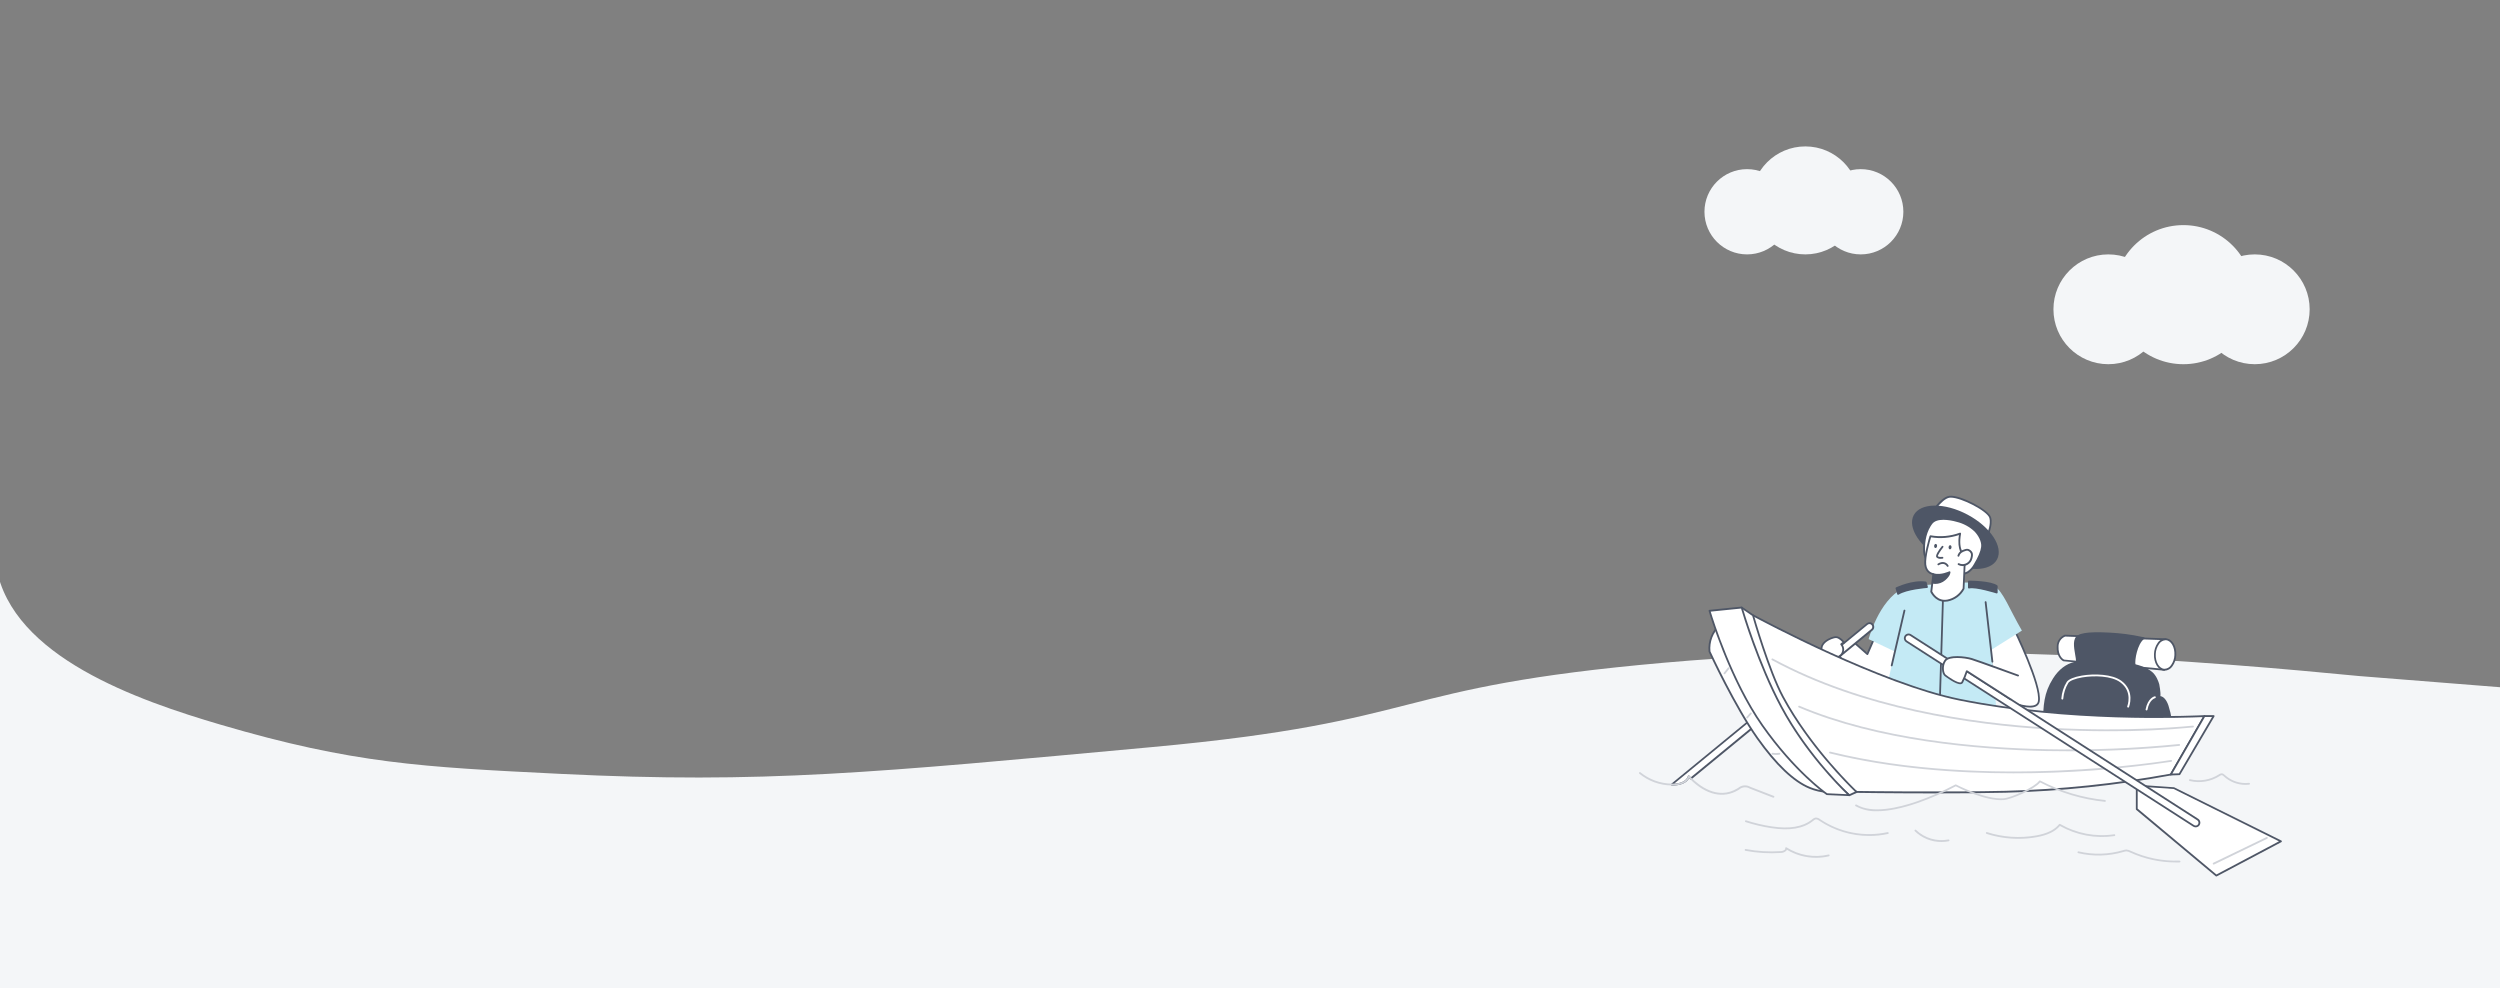 <svg width="1366" height="540" viewBox="0 0 1366 540" fill="none" xmlns="http://www.w3.org/2000/svg">
<rect x="0" y="0" width="1366" height="540" fill="#808080" stroke="none"/>
<g clip-path="url(#clip0_1923_16029)">
<path d="M629.525 408.202C476.983 422.23 417.186 428.33 306.136 422.84L305.001 422.784C230.765 419.115 192.887 417.243 120.644 396.003C75.479 382.724 6.693 358.962 -2 310V453.338V543H73.661H453.186H909.593H1289.12H1366V375.498L1289.12 369.399C1213.46 362.079 1060.92 348.66 909.593 362.079C757.051 375.498 782.068 394.173 629.525 408.202Z" fill="#F4F6F8"/>
<path d="M1183.45 349.309L1128.38 347.306C1127.2 347.766 1126.19 348.565 1125.48 349.6C1124.76 350.635 1124.37 351.859 1124.36 353.116C1124.02 359.287 1127.69 360.899 1127.69 360.899L1182.53 365.988L1183.45 349.309Z" fill="white"/>
<path d="M1182.53 366.459C1182.66 366.458 1182.77 366.416 1182.87 366.338C1182.97 366.247 1183.03 366.122 1183.04 365.988L1183.93 349.339C1183.94 349.273 1183.93 349.207 1183.9 349.146C1183.88 349.084 1183.85 349.027 1183.8 348.978C1183.71 348.879 1183.58 348.818 1183.45 348.808L1128.38 346.805H1128.2C1126.93 347.296 1125.84 348.153 1125.06 349.265C1124.27 350.378 1123.84 351.697 1123.81 353.056C1123.47 359.507 1127.28 361.26 1127.44 361.33C1127.49 361.339 1127.55 361.339 1127.6 361.33L1182.53 366.459ZM1182.91 349.8L1182.06 365.417L1127.79 360.408C1127.32 360.168 1124.55 358.485 1124.78 353.146C1124.79 351.999 1125.14 350.882 1125.78 349.933C1126.43 348.985 1127.34 348.248 1128.41 347.816L1182.91 349.8Z" fill="#4E5666"/>
<path d="M1139.44 361.47C1141.08 361.47 1142.73 361.47 1144.36 361.47C1149.7 361.461 1155.02 361.739 1160.32 362.302C1165.35 362.953 1171.59 364.175 1175.58 367.491C1177.42 369.27 1178.72 371.53 1179.34 374.012C1179.5 374.593 1180.48 380.754 1179.69 380.784C1182.13 380.683 1183.63 383.368 1184.36 385.682C1187.71 396.14 1187.25 406.157 1183.66 416.385C1182.79 418.869 1181.75 419.911 1179.22 420.051C1177.02 420.312 1174.84 420.789 1172.74 421.474C1166.84 422.936 1160.68 422.926 1154.65 422.906C1150.56 422.975 1146.48 422.808 1142.42 422.406C1134.89 421.504 1126.02 419.671 1120.31 414.291C1114.81 409.072 1116.83 401.7 1116.86 395.078C1116.86 386.013 1117.15 378.97 1122.21 370.937C1124.9 366.669 1128.62 363.303 1133.63 362.091C1135.54 361.674 1137.49 361.466 1139.44 361.47Z" fill="#4E5666"/>
<path d="M1156.57 423.467C1161.98 423.467 1167.52 423.337 1172.86 422.005L1174.65 421.524C1176.14 421.047 1177.68 420.737 1179.24 420.603C1182.25 420.432 1183.26 419 1184.13 416.596C1187.87 405.937 1188.15 395.79 1184.85 385.542C1183.84 382.537 1182.3 380.683 1180.44 380.343C1180.71 378.46 1179.83 373.932 1179.82 373.892C1179.43 372.509 1178.26 369.093 1175.9 367.12C1171.77 363.684 1165.45 362.482 1160.39 361.811C1155.94 361.311 1151.47 361.053 1146.99 361.04L1144.34 360.979H1143.87C1142.41 360.979 1140.86 360.909 1139.4 360.979C1137.41 360.994 1135.43 361.223 1133.49 361.661C1128.79 362.803 1124.84 365.848 1121.76 370.736C1116.74 378.66 1116.38 385.542 1116.34 395.138C1116.34 396.501 1116.23 397.933 1116.14 399.316C1115.78 404.775 1115.41 410.415 1119.94 414.712C1125.97 420.432 1135.6 422.155 1142.31 422.957C1146.39 423.366 1150.49 423.536 1154.59 423.467H1156.57ZM1179.81 381.325C1182.17 381.325 1183.45 384.5 1183.89 385.882C1187.09 395.9 1186.91 405.817 1183.19 416.265C1182.33 418.699 1181.4 419.481 1179.17 419.601C1177.53 419.756 1175.92 420.092 1174.35 420.603C1173.78 420.763 1173.2 420.923 1172.6 421.073C1166.73 422.536 1160.54 422.516 1154.6 422.506C1150.53 422.565 1146.47 422.395 1142.43 421.995C1135.86 421.214 1126.47 419.541 1120.64 413.981C1116.45 409.974 1116.8 404.595 1117.14 399.366C1117.23 397.973 1117.33 396.531 1117.33 395.138C1117.38 385.712 1117.76 378.95 1122.62 371.247C1125.54 366.599 1129.28 363.694 1133.67 362.622C1135.54 362.195 1137.46 361.974 1139.38 361.961C1140.85 361.961 1142.4 361.961 1143.8 362.011H1144.34L1146.97 362.071C1151.41 362.081 1155.85 362.335 1160.26 362.833C1164.8 363.434 1171.32 364.606 1175.26 367.921C1177.41 369.704 1178.49 372.93 1178.86 374.192C1179.08 374.964 1179.7 379.531 1179.44 380.393C1179.36 380.439 1179.3 380.504 1179.26 380.581C1179.21 380.658 1179.19 380.745 1179.19 380.834C1179.19 380.9 1179.2 380.966 1179.23 381.027C1179.25 381.089 1179.29 381.144 1179.34 381.189C1179.39 381.234 1179.45 381.268 1179.51 381.29C1179.58 381.312 1179.64 381.32 1179.71 381.315L1179.81 381.325Z" fill="#4E5666"/>
<path d="M1171.3 348.658C1165.16 347.329 1158.91 346.495 1152.64 346.164C1148.73 345.964 1138.94 345.463 1135.55 347.546C1131.8 349.83 1134.87 357.764 1134.88 361.881C1134.88 367.711 1138.36 369.164 1143.68 370.737C1147.53 371.85 1151.54 372.238 1155.53 371.878C1158.76 371.578 1165.82 369.805 1166.59 366.028C1166.67 365.126 1166.59 364.216 1166.34 363.344C1165.78 360.539 1167.39 351.483 1171.3 348.658Z" fill="#4E5666"/>
<path d="M1152.66 372.499C1153.66 372.499 1154.6 372.499 1155.55 372.369C1158.26 372.129 1166.18 370.446 1167.05 366.128C1167.17 365.292 1167.12 364.438 1166.89 363.624L1166.82 363.253C1166.3 360.619 1167.89 351.884 1171.49 349.139C1171.58 349.106 1171.65 349.042 1171.7 348.959C1171.78 348.868 1171.82 348.753 1171.82 348.633C1171.82 348.514 1171.78 348.398 1171.7 348.308C1171.65 348.254 1171.58 348.214 1171.51 348.19C1171.44 348.165 1171.36 348.158 1171.29 348.167L1170.39 347.987C1164.57 346.724 1158.66 345.946 1152.71 345.663C1148.56 345.453 1138.86 344.952 1135.31 347.116C1132.36 348.919 1133.16 353.537 1133.86 357.614C1134.15 359.021 1134.33 360.447 1134.4 361.881C1134.4 368.032 1138.19 369.634 1143.55 371.217C1146.51 372.069 1149.58 372.501 1152.66 372.499ZM1170.18 348.959C1166.68 352.475 1165.3 360.639 1165.83 363.424L1165.91 363.814C1166.1 364.502 1166.16 365.22 1166.07 365.928C1165.38 369.334 1158.49 371.097 1155.46 371.367C1151.54 371.722 1147.58 371.345 1143.8 370.256C1138.55 368.693 1135.35 367.361 1135.35 361.871C1135.28 360.38 1135.1 358.896 1134.81 357.433C1134.16 353.667 1133.43 349.419 1135.81 347.957C1139.1 345.953 1148.88 346.464 1152.63 346.655C1158.52 346.938 1164.38 347.709 1170.14 348.959H1170.18Z" fill="#4E5666"/>
<path d="M1182.56 365.95C1179.46 365.784 1177.16 361.923 1177.41 357.327C1177.65 352.731 1180.36 349.139 1183.45 349.305C1186.55 349.471 1188.85 353.332 1188.61 357.928C1188.36 362.524 1185.65 366.116 1182.56 365.95Z" fill="white"/>
<path d="M1182.77 366.469C1183.62 366.427 1184.45 366.185 1185.2 365.762C1185.94 365.339 1186.58 364.747 1187.05 364.035C1188.32 362.26 1189.03 360.152 1189.11 357.974C1189.37 353.106 1186.85 348.959 1183.48 348.828C1182.58 348.816 1181.69 349.032 1180.9 349.456C1180.11 349.881 1179.44 350.499 1178.96 351.253C1177.71 353.038 1177.01 355.148 1176.95 357.323C1176.69 362.181 1179.21 366.289 1182.57 366.469H1182.77ZM1183.25 349.81H1183.43C1186.23 349.96 1188.33 353.597 1188.1 357.914C1188.04 359.896 1187.39 361.816 1186.24 363.434C1185.85 364.044 1185.31 364.546 1184.67 364.896C1184.03 365.246 1183.31 365.432 1182.58 365.437C1179.77 365.287 1177.67 361.661 1177.9 357.343C1177.96 355.361 1178.61 353.442 1179.76 351.824C1180.14 351.239 1180.66 350.752 1181.26 350.402C1181.87 350.052 1182.55 349.849 1183.25 349.81Z" fill="#4E5666"/>
<path d="M1172.88 388.186C1173 388.186 1173.12 388.144 1173.21 388.068C1173.3 387.991 1173.37 387.884 1173.39 387.766C1174.39 382.316 1177.41 381.505 1177.54 381.475C1177.67 381.439 1177.79 381.353 1177.86 381.235C1177.93 381.117 1177.95 380.976 1177.91 380.844C1177.9 380.779 1177.87 380.718 1177.83 380.664C1177.79 380.61 1177.74 380.565 1177.68 380.53C1177.63 380.496 1177.56 380.473 1177.5 380.463C1177.43 380.453 1177.36 380.457 1177.3 380.473C1177.14 380.473 1173.53 381.425 1172.36 387.575C1172.35 387.642 1172.35 387.71 1172.37 387.776C1172.38 387.843 1172.41 387.906 1172.44 387.962C1172.48 388.018 1172.53 388.065 1172.59 388.102C1172.65 388.139 1172.71 388.164 1172.78 388.176L1172.88 388.186Z" fill="white"/>
<path d="M1162.82 386.654C1162.92 386.653 1163.02 386.622 1163.1 386.565C1163.19 386.508 1163.25 386.427 1163.29 386.333C1163.29 386.243 1166.79 377.638 1159.09 371.968C1154.16 368.332 1144.44 367.961 1137.51 369.143C1133.26 369.875 1130.26 371.147 1129.28 372.569C1127.57 375.334 1126.56 378.468 1126.32 381.705C1126.32 381.841 1126.37 381.973 1126.46 382.073C1126.55 382.174 1126.68 382.236 1126.82 382.246C1126.89 382.252 1126.95 382.243 1127.02 382.221C1127.08 382.199 1127.14 382.164 1127.19 382.118C1127.25 382.072 1127.29 382.016 1127.31 381.953C1127.34 381.891 1127.36 381.824 1127.36 381.755C1127.6 378.71 1128.56 375.764 1130.14 373.15C1130.94 371.968 1133.83 370.826 1137.68 370.145C1144.41 368.993 1153.76 369.324 1158.47 372.78C1165.51 377.979 1162.36 385.802 1162.33 385.922C1162.28 386.049 1162.28 386.19 1162.34 386.315C1162.39 386.44 1162.49 386.54 1162.62 386.594C1162.68 386.629 1162.75 386.65 1162.82 386.654Z" fill="white"/>
<path d="M1039.02 353.036C1039.02 353.036 1032.19 383.609 1025.03 383.388C1017.88 383.168 1002.8 354.038 1002.8 354.038L1011.3 349.47L1020.35 357.413L1027.28 341.486L1039.02 353.036Z" fill="white"/>
<path d="M1025.11 383.889C1028.3 383.889 1031.68 378.7 1035.16 368.452C1037.74 360.899 1039.47 353.226 1039.49 353.146C1039.51 353.062 1039.51 352.975 1039.48 352.893C1039.46 352.81 1039.41 352.736 1039.35 352.675L1027.6 341.125C1027.54 341.07 1027.47 341.03 1027.39 341.007C1027.31 340.985 1027.23 340.98 1027.15 340.995C1027.07 341.01 1027 341.044 1026.93 341.095C1026.87 341.145 1026.82 341.211 1026.79 341.285L1020.13 356.582L1011.61 349.099C1011.54 349.03 1011.44 348.986 1011.34 348.973C1011.24 348.961 1011.13 348.98 1011.04 349.028L1002.54 353.596C1002.48 353.627 1002.43 353.668 1002.39 353.719C1002.35 353.769 1002.32 353.827 1002.3 353.89C1002.28 353.952 1002.27 354.018 1002.28 354.083C1002.29 354.148 1002.31 354.21 1002.34 354.268C1002.95 355.47 1017.63 383.658 1025 383.889H1025.11ZM1038.47 353.196C1036.54 361.74 1030.57 382.887 1025.11 382.887H1025.05C1019.52 382.707 1007.83 362.562 1003.47 354.247L1011.23 350.08L1020.01 357.784C1020.06 357.838 1020.14 357.876 1020.21 357.895C1020.29 357.915 1020.37 357.914 1020.45 357.894C1020.53 357.876 1020.6 357.84 1020.66 357.79C1020.72 357.739 1020.77 357.676 1020.8 357.603L1027.43 342.357L1038.47 353.196Z" fill="#4E5666"/>
<path d="M1099.25 341.115C1099.25 341.115 1115.69 374.172 1114.01 383.238C1112.34 392.304 1083.04 377.007 1083.04 377.007L1080.02 369.474L1088.2 363.774L1085.81 345.523L1099.25 341.115Z" fill="white"/>
<path d="M1109.24 386.593C1110.35 386.637 1111.45 386.432 1112.47 385.992C1112.99 385.746 1113.45 385.375 1113.8 384.91C1114.16 384.445 1114.39 383.902 1114.48 383.328C1116.17 374.212 1100.35 342.257 1099.67 340.894C1099.62 340.785 1099.53 340.699 1099.41 340.651C1099.3 340.604 1099.18 340.597 1099.06 340.634L1085.64 345.021C1085.53 345.058 1085.44 345.132 1085.38 345.231C1085.32 345.33 1085.29 345.448 1085.31 345.562L1087.65 363.513L1079.72 369.033C1079.63 369.097 1079.56 369.19 1079.53 369.297C1079.5 369.405 1079.5 369.52 1079.54 369.624L1082.56 377.167C1082.6 377.276 1082.68 377.366 1082.79 377.417C1083.6 377.848 1100.45 386.593 1109.24 386.593ZM1098.99 341.726C1100.83 345.462 1115.07 374.883 1113.51 383.147C1113.45 383.569 1113.28 383.967 1113.02 384.307C1112.76 384.646 1112.42 384.916 1112.03 385.091C1106 388.036 1085.48 377.678 1083.42 376.616L1080.66 369.604L1088.51 364.135C1088.58 364.082 1088.64 364.01 1088.68 363.928C1088.71 363.845 1088.73 363.754 1088.72 363.664L1086.39 345.823L1098.99 341.726Z" fill="#4E5666"/>
<path d="M1088.22 354.969L1104.77 344.561C1098.14 333.201 1094.38 322.803 1089.79 320.439C1083.85 316.342 1062.89 319.107 1050.29 319.738C1046.64 319.213 1042.92 319.844 1039.65 321.541C1026.5 328.233 1021.02 349.209 1021.02 349.209L1035.27 355.971C1035.27 355.971 1034.54 359.978 1029.49 381.765C1029.49 381.765 1064.04 391.783 1092.09 401.8C1092.08 401.81 1088.21 358.745 1088.22 354.969Z" fill="#C4EAF5"/>
<path d="M1059.87 384.961C1060 384.961 1060.13 384.911 1060.22 384.821C1060.32 384.732 1060.37 384.609 1060.38 384.48L1062.1 328.233C1062.1 328.167 1062.09 328.101 1062.06 328.04C1062.04 327.978 1062.01 327.921 1061.96 327.873C1061.92 327.824 1061.86 327.785 1061.8 327.758C1061.74 327.73 1061.68 327.714 1061.61 327.712C1061.48 327.712 1061.36 327.762 1061.26 327.851C1061.17 327.941 1061.12 328.063 1061.11 328.193L1059.39 384.45C1059.39 384.516 1059.4 384.581 1059.43 384.642C1059.45 384.704 1059.49 384.76 1059.53 384.807C1059.58 384.855 1059.63 384.893 1059.69 384.919C1059.75 384.945 1059.82 384.96 1059.88 384.961H1059.87Z" fill="#4E5666"/>
<path d="M1085.51 293.573C1085.51 293.573 1088.65 287.022 1087.45 282.864C1086.26 278.707 1070.72 270.844 1065.22 271.425C1059.72 272.006 1051.88 285.689 1051.88 285.689C1051.88 285.689 1078.94 286.34 1085.51 293.573Z" fill="white"/>
<path d="M1085.51 294.094H1085.59C1085.68 294.082 1085.75 294.05 1085.82 294.001C1085.89 293.952 1085.95 293.888 1085.98 293.813C1086.12 293.533 1089.18 287.031 1087.94 282.734C1086.71 278.437 1070.98 270.252 1065.16 270.904C1059.34 271.555 1051.79 284.858 1051.47 285.429C1051.43 285.507 1051.41 285.595 1051.41 285.684C1051.41 285.774 1051.43 285.862 1051.47 285.94C1051.52 286.018 1051.58 286.083 1051.66 286.129C1051.74 286.175 1051.82 286.199 1051.91 286.2C1052.18 286.2 1078.78 286.941 1085.13 293.923C1085.18 293.976 1085.24 294.019 1085.3 294.048C1085.37 294.078 1085.44 294.093 1085.51 294.094ZM1065.88 271.905C1071.71 271.905 1085.87 279.248 1086.99 283.005C1087.9 286.17 1086.13 290.928 1085.38 292.671C1078.64 286.511 1057.51 285.369 1052.86 285.198C1054.56 282.363 1060.9 272.416 1065.32 271.935C1065.51 271.916 1065.7 271.906 1065.88 271.905Z" fill="#4E5666"/>
<path d="M1061.79 305.957C1049.23 299.268 1042.01 288.303 1045.68 281.467C1049.34 274.63 1062.49 274.51 1075.06 281.199C1087.62 287.888 1094.83 298.852 1091.17 305.689C1087.51 312.526 1074.35 312.645 1061.79 305.957Z" fill="#4E5666"/>
<path d="M1054.39 287.212C1054.61 286.851 1054.84 286.5 1055.09 286.15C1057.9 282.223 1065.37 283.515 1069.29 284.647C1073.01 285.571 1076.43 287.426 1079.22 290.037C1081.37 292.22 1083.37 295.767 1082.97 298.952C1082.57 302.138 1080.56 305.864 1078.95 308.549C1078.07 310.21 1076.78 311.626 1075.21 312.666C1073.55 313.494 1071.71 313.916 1069.85 313.898C1065.88 314.108 1061.75 313.728 1058.3 311.774C1054.84 309.821 1051.6 305.674 1051.33 301.476C1051.02 296.638 1051.79 291.449 1054.39 287.212Z" fill="white"/>
<path d="M1067.96 314.499C1068.59 314.499 1069.22 314.499 1069.88 314.499C1071.82 314.498 1073.73 314.042 1075.45 313.167C1077.1 312.079 1078.45 310.599 1079.38 308.86C1081.79 304.853 1083.17 301.587 1083.49 299.073C1083.93 295.537 1081.66 291.83 1079.59 289.726C1076.74 287.039 1073.24 285.134 1069.43 284.197C1066.8 283.446 1057.95 281.322 1054.67 285.9C1054.41 286.255 1054.17 286.623 1053.95 287.002C1050.93 292.01 1050.56 297.68 1050.82 301.597C1051.08 305.514 1054.05 310.052 1058.04 312.306C1061.1 313.892 1064.52 314.648 1067.96 314.499ZM1061.93 284.017C1064.39 284.076 1066.83 284.457 1069.18 285.149C1072.82 286.032 1076.16 287.844 1078.88 290.408C1080.89 292.491 1082.9 295.927 1082.49 298.892C1082.2 301.266 1080.86 304.422 1078.52 308.279C1077.68 309.866 1076.45 311.221 1074.96 312.225C1073.37 313.011 1071.63 313.419 1069.85 313.417C1065.15 313.678 1061.47 312.997 1058.58 311.414C1054.88 309.31 1052.13 305.253 1051.88 301.527C1051.64 297.8 1051.96 292.281 1054.9 287.503C1055.11 287.152 1055.34 286.811 1055.58 286.501C1056.85 284.578 1059.36 284.017 1061.93 284.017Z" fill="#4E5666"/>
<path d="M1056.42 313.688L1055.25 323.254C1055.25 323.254 1057.87 329.265 1064.16 328.123C1066.01 327.752 1067.76 326.973 1069.28 325.843C1070.79 324.713 1072.04 323.261 1072.92 321.591L1073.7 304.131C1073.7 304.131 1069.21 301.457 1071.05 291.56C1065.86 293.487 1060.26 293.988 1054.81 293.012C1054.81 293.012 1051.46 303.681 1051.98 308.519C1052.49 313.357 1056.42 313.688 1056.42 313.688Z" fill="white"/>
<path d="M1062.57 328.794C1063.13 328.792 1063.7 328.738 1064.26 328.633C1066.2 328.255 1068.02 327.445 1069.61 326.264C1071.19 325.083 1072.48 323.561 1073.39 321.811C1073.4 321.749 1073.4 321.684 1073.39 321.621L1074.17 304.151C1074.17 304.057 1074.15 303.963 1074.11 303.88C1074.06 303.797 1074 303.728 1073.91 303.68C1073.91 303.68 1069.77 301.016 1071.51 291.659C1071.53 291.566 1071.52 291.47 1071.49 291.382C1071.45 291.294 1071.4 291.216 1071.32 291.159C1071.25 291.099 1071.16 291.06 1071.07 291.048C1070.98 291.035 1070.88 291.049 1070.8 291.088C1065.72 292.957 1060.23 293.444 1054.9 292.501C1054.77 292.476 1054.64 292.5 1054.54 292.567C1054.43 292.633 1054.35 292.739 1054.32 292.861C1054.18 293.302 1050.94 303.69 1051.46 308.569C1051.9 312.666 1054.67 313.798 1055.84 314.098L1054.74 323.194C1054.71 323.279 1054.71 323.369 1054.74 323.454C1054.8 323.514 1057.15 328.794 1062.57 328.794ZM1072.41 321.461C1071.55 323.03 1070.36 324.393 1068.92 325.456C1067.48 326.518 1065.82 327.254 1064.06 327.612C1058.73 328.613 1056.19 323.975 1055.78 323.164L1056.91 313.748C1056.92 313.608 1056.89 313.468 1056.8 313.357C1056.71 313.25 1056.58 313.183 1056.44 313.167C1056.3 313.167 1052.94 312.786 1052.48 308.458C1052.04 304.331 1054.49 295.636 1055.15 293.603C1060.25 294.425 1065.47 293.998 1070.37 292.361C1069.1 300.535 1072.2 303.64 1073.15 304.381L1072.41 321.461Z" fill="#4E5666"/>
<path d="M1070.08 303.65C1070.33 302.809 1070.85 302.071 1071.55 301.546C1072.23 301.088 1072.99 300.749 1073.78 300.545C1074.21 300.385 1074.66 300.326 1075.11 300.374C1075.42 300.44 1075.71 300.562 1075.97 300.735C1076.63 301.093 1077.14 301.677 1077.39 302.378C1077.54 302.96 1077.54 303.569 1077.39 304.151C1077.29 304.792 1077.09 305.416 1076.82 306.004C1076.54 306.589 1076.14 307.112 1075.65 307.542C1075.16 307.973 1074.59 308.302 1073.97 308.511C1073.36 308.72 1072.7 308.804 1072.05 308.759C1071.4 308.714 1070.77 308.54 1070.19 308.248" fill="white"/>
<path d="M1072.4 309.31C1072.99 309.309 1073.58 309.21 1074.14 309.019C1074.82 308.788 1075.45 308.425 1075.99 307.951C1076.53 307.476 1076.97 306.9 1077.29 306.255C1077.58 305.615 1077.78 304.942 1077.9 304.251C1078.06 303.592 1078.06 302.906 1077.9 302.248C1077.6 301.431 1077.02 300.748 1076.26 300.324C1075.94 300.113 1075.58 299.967 1075.2 299.894C1074.68 299.834 1074.15 299.899 1073.65 300.084C1072.8 300.295 1071.99 300.654 1071.26 301.146C1070.46 301.733 1069.88 302.563 1069.59 303.51C1069.57 303.574 1069.57 303.642 1069.57 303.709C1069.58 303.776 1069.6 303.842 1069.63 303.901C1069.66 303.961 1069.7 304.014 1069.76 304.057C1069.81 304.099 1069.87 304.131 1069.93 304.151C1070 304.171 1070.07 304.177 1070.14 304.171C1070.2 304.164 1070.27 304.143 1070.33 304.111C1070.39 304.078 1070.44 304.034 1070.49 303.98C1070.53 303.927 1070.56 303.866 1070.58 303.8C1070.8 303.071 1071.26 302.432 1071.87 301.977C1072.51 301.565 1073.21 301.258 1073.94 301.066C1074.28 300.927 1074.64 300.862 1075 300.875C1075.24 300.926 1075.48 301.024 1075.68 301.166C1076.23 301.464 1076.65 301.942 1076.88 302.518C1077 303.018 1077 303.541 1076.88 304.041C1076.78 304.639 1076.61 305.222 1076.36 305.774C1076.1 306.295 1075.74 306.761 1075.3 307.144C1074.87 307.527 1074.36 307.82 1073.8 308.006C1073.25 308.192 1072.67 308.268 1072.09 308.229C1071.51 308.189 1070.94 308.036 1070.42 307.777C1070.36 307.747 1070.29 307.729 1070.22 307.724C1070.15 307.719 1070.09 307.728 1070.02 307.749C1069.96 307.771 1069.9 307.804 1069.85 307.849C1069.8 307.893 1069.75 307.947 1069.72 308.008C1069.69 308.068 1069.68 308.134 1069.67 308.201C1069.67 308.269 1069.67 308.337 1069.7 308.401C1069.72 308.465 1069.75 308.524 1069.8 308.576C1069.84 308.627 1069.89 308.669 1069.95 308.699C1070.71 309.09 1071.55 309.3 1072.4 309.31Z" fill="#4E5666"/>
<path d="M1056.06 318.446C1057.2 318.634 1058.36 318.574 1059.48 318.272C1060.59 317.969 1061.63 317.431 1062.52 316.693C1065.38 314.198 1065.22 312.686 1065.22 312.686C1065.22 312.686 1060.69 314.9 1056.66 313.898L1056.06 318.446Z" fill="#4E5666"/>
<path d="M1057.34 319.057C1059.36 319.076 1061.32 318.364 1062.85 317.053C1065.86 314.459 1065.73 312.776 1065.71 312.586C1065.71 312.507 1065.68 312.43 1065.64 312.364C1065.59 312.297 1065.53 312.243 1065.46 312.205C1065.39 312.168 1065.31 312.149 1065.23 312.149C1065.15 312.149 1065.07 312.168 1065 312.205C1065 312.205 1060.59 314.309 1056.78 313.357C1056.71 313.339 1056.64 313.336 1056.57 313.348C1056.5 313.36 1056.43 313.387 1056.38 313.427C1056.32 313.468 1056.27 313.52 1056.23 313.58C1056.2 313.64 1056.17 313.708 1056.17 313.778L1055.56 318.376C1055.55 318.49 1055.58 318.605 1055.64 318.702C1055.7 318.798 1055.8 318.871 1055.9 318.907C1056.38 319.003 1056.86 319.053 1057.34 319.057ZM1064.5 313.507C1063.93 314.597 1063.15 315.556 1062.19 316.322C1061.42 316.96 1060.53 317.44 1059.57 317.732C1058.62 318.024 1057.61 318.124 1056.62 318.025L1057.08 314.449C1059.59 314.789 1062.15 314.464 1064.5 313.507Z" fill="#4E5666"/>
<path d="M1061.39 298.761C1061.39 298.761 1057.74 303.319 1058.45 304.221C1059.15 305.122 1061.35 304.752 1061.35 304.752" fill="white"/>
<path d="M1060.35 305.333C1060.71 305.33 1061.07 305.303 1061.43 305.253C1061.57 305.232 1061.68 305.159 1061.76 305.05C1061.84 304.941 1061.88 304.805 1061.85 304.672C1061.83 304.539 1061.76 304.42 1061.65 304.341C1061.54 304.262 1061.4 304.23 1061.27 304.251C1060.64 304.351 1059.26 304.412 1058.84 303.911C1058.73 303.46 1060.1 301.176 1061.79 299.062C1061.83 299.01 1061.86 298.951 1061.88 298.887C1061.9 298.824 1061.91 298.757 1061.9 298.692C1061.89 298.626 1061.87 298.563 1061.84 298.505C1061.8 298.447 1061.76 298.397 1061.71 298.356C1061.66 298.315 1061.6 298.285 1061.53 298.267C1061.47 298.25 1061.4 298.244 1061.34 298.252C1061.27 298.26 1061.21 298.281 1061.15 298.313C1061.09 298.346 1061.04 298.389 1061 298.441C1059.22 300.655 1057.27 303.52 1058.05 304.522C1058.35 304.815 1058.71 305.04 1059.11 305.18C1059.5 305.32 1059.93 305.372 1060.35 305.333Z" fill="#4E5666"/>
<path d="M1059.28 308.168C1059.28 308.168 1062.79 309.641 1064.07 306.235L1059.28 308.168Z" fill="white"/>
<path d="M1060.59 307.212C1061.37 307.018 1062.18 307.084 1062.91 307.398C1063.64 307.713 1064.25 308.259 1064.64 308.953C1064.67 309.007 1064.7 309.068 1064.71 309.133C1064.72 309.197 1064.72 309.263 1064.71 309.327C1064.7 309.392 1064.67 309.453 1064.63 309.507C1064.59 309.56 1064.55 309.606 1064.49 309.642C1064.43 309.678 1064.37 309.704 1064.31 309.717C1064.24 309.73 1064.18 309.73 1064.11 309.717C1064.04 309.703 1063.98 309.677 1063.93 309.64C1063.87 309.603 1063.83 309.555 1063.79 309.499C1063.6 309.162 1063.34 308.868 1063.03 308.637C1062.72 308.405 1062.37 308.241 1061.99 308.155C1061.08 308.053 1060.17 308.274 1059.41 308.779C1059.36 308.817 1059.3 308.845 1059.23 308.86C1059.17 308.876 1059.1 308.878 1059.04 308.868C1058.97 308.857 1058.91 308.834 1058.85 308.799C1058.8 308.765 1058.75 308.719 1058.71 308.666C1058.67 308.613 1058.65 308.552 1058.63 308.488C1058.62 308.424 1058.61 308.357 1058.62 308.292C1058.63 308.227 1058.66 308.164 1058.69 308.108C1058.73 308.052 1058.77 308.003 1058.83 307.964C1059.36 307.61 1059.96 307.355 1060.59 307.212Z" fill="#4E5666"/>
<path d="M1065.41 300.152C1064.97 300.112 1064.65 299.575 1064.71 298.953C1064.77 298.33 1065.17 297.857 1065.61 297.897C1066.05 297.937 1066.37 298.474 1066.31 299.096C1066.25 299.719 1065.85 300.192 1065.41 300.152Z" fill="#4E5666"/>
<path d="M1057.51 299.449C1057.07 299.409 1056.76 298.873 1056.82 298.25C1056.87 297.627 1057.28 297.155 1057.72 297.194C1058.16 297.234 1058.47 297.771 1058.42 298.394C1058.36 299.016 1057.96 299.489 1057.51 299.449Z" fill="#4E5666"/>
<path d="M1039.07 397.482C1039.2 397.477 1039.33 397.421 1039.42 397.325C1039.51 397.23 1039.56 397.103 1039.55 396.971C1039.55 396.891 1039.31 388.737 1039.55 385.041C1039.56 384.91 1039.52 384.78 1039.43 384.681C1039.34 384.582 1039.22 384.52 1039.09 384.51C1038.96 384.507 1038.83 384.554 1038.73 384.641C1038.63 384.728 1038.57 384.85 1038.56 384.981C1038.32 388.717 1038.56 396.921 1038.56 397.002C1038.56 397.133 1038.62 397.256 1038.72 397.346C1038.81 397.436 1038.94 397.485 1039.07 397.482Z" fill="white"/>
<path d="M1033.62 364.105C1033.74 364.108 1033.85 364.071 1033.94 364.002C1034.03 363.933 1034.09 363.834 1034.12 363.724L1041.08 333.722C1041.1 333.658 1041.1 333.591 1041.09 333.526C1041.08 333.461 1041.05 333.398 1041.02 333.342C1040.98 333.286 1040.93 333.238 1040.88 333.2C1040.83 333.162 1040.76 333.135 1040.7 333.121C1040.57 333.094 1040.44 333.117 1040.32 333.186C1040.21 333.255 1040.13 333.364 1040.1 333.492L1033.13 363.494C1033.12 363.558 1033.11 363.625 1033.13 363.69C1033.14 363.755 1033.16 363.818 1033.2 363.874C1033.23 363.929 1033.28 363.978 1033.33 364.016C1033.39 364.054 1033.45 364.08 1033.51 364.095L1033.62 364.105Z" fill="#4E5666"/>
<path d="M1088.64 362.071H1088.7C1088.83 362.056 1088.95 361.99 1089.03 361.887C1089.12 361.783 1089.15 361.652 1089.14 361.52L1085.44 328.924C1085.43 328.791 1085.36 328.669 1085.26 328.586C1085.15 328.502 1085.02 328.464 1084.88 328.478C1084.75 328.493 1084.63 328.56 1084.54 328.664C1084.46 328.768 1084.42 328.901 1084.44 329.034L1088.13 361.6C1088.14 361.727 1088.2 361.846 1088.29 361.933C1088.39 362.02 1088.51 362.069 1088.64 362.071Z" fill="#4E5666"/>
<path d="M1075.81 317.765C1075.81 317.765 1087.77 317.765 1091.02 320.269V323.755C1091.02 323.755 1079.48 320.139 1075.81 321.05V317.765Z" fill="#4E5666"/>
<path d="M1091.02 324.256C1091.12 324.257 1091.23 324.221 1091.31 324.156C1091.37 324.11 1091.43 324.05 1091.46 323.98C1091.5 323.91 1091.51 323.833 1091.51 323.755V320.269C1091.51 320.194 1091.49 320.12 1091.46 320.052C1091.43 319.985 1091.38 319.925 1091.32 319.878C1087.98 317.294 1076.31 317.264 1075.81 317.264C1075.68 317.264 1075.55 317.316 1075.46 317.41C1075.36 317.504 1075.31 317.632 1075.31 317.765V321.05C1075.31 321.127 1075.33 321.203 1075.36 321.272C1075.39 321.342 1075.44 321.403 1075.5 321.451C1075.56 321.495 1075.63 321.526 1075.71 321.542C1075.78 321.557 1075.86 321.557 1075.93 321.541C1079.42 320.66 1090.75 324.196 1090.87 324.236L1091.02 324.256ZM1090.52 320.529V323.084C1088.13 322.373 1080 320.079 1076.31 320.459V318.265C1078.54 318.305 1087.58 318.566 1090.52 320.529Z" fill="#4E5666"/>
<path d="M1052.22 318.286L1052.89 320.76C1052.89 320.76 1041.56 321.611 1037.11 324.506L1036.23 321.391C1036.23 321.391 1045.06 317.184 1052.22 318.286Z" fill="#4E5666"/>
<path d="M1037.11 325.007C1037.21 325.005 1037.3 324.978 1037.38 324.927C1041.67 322.132 1052.81 321.271 1052.93 321.261C1053 321.254 1053.07 321.232 1053.14 321.195C1053.2 321.159 1053.26 321.11 1053.3 321.05C1053.34 320.989 1053.37 320.92 1053.38 320.848C1053.39 320.775 1053.39 320.701 1053.37 320.63L1052.7 318.155C1052.67 318.062 1052.62 317.978 1052.55 317.912C1052.48 317.847 1052.39 317.802 1052.3 317.785C1045.06 316.673 1036.38 320.79 1036.02 320.94C1035.91 320.992 1035.82 321.079 1035.77 321.187C1035.72 321.295 1035.71 321.417 1035.74 321.531L1036.63 324.647C1036.65 324.722 1036.69 324.791 1036.74 324.848C1036.79 324.906 1036.86 324.95 1036.93 324.977C1036.99 324.997 1037.05 325.007 1037.11 325.007ZM1052.25 320.319C1049.92 320.53 1041.61 321.421 1037.41 323.745L1036.83 321.672C1038.56 320.91 1045.79 317.945 1051.82 318.726L1052.25 320.319Z" fill="#4E5666"/>
<path d="M913.375 428.697C913.888 428.697 914.38 428.697 914.913 428.697C918.139 428.546 921.948 427.314 922.742 424.209C923.104 424.619 923.486 425.01 923.868 425.401L1022.74 344.11C1023.16 343.765 1023.42 343.267 1023.48 342.727C1023.53 342.187 1023.36 341.649 1023.02 341.23C1022.67 340.812 1022.17 340.548 1021.63 340.496C1021.09 340.444 1020.55 340.609 1020.13 340.955L913.375 428.697Z" fill="white"/>
<path d="M913.798 429.198H914.934C918.059 429.047 921.657 427.905 922.974 425.191L923.546 425.792C923.641 425.873 923.763 425.918 923.888 425.918C924.014 425.918 924.135 425.873 924.23 425.792L1023.15 344.521C1023.67 344.086 1024 343.466 1024.06 342.793C1024.13 342.12 1023.92 341.449 1023.49 340.925C1023.28 340.668 1023.02 340.455 1022.73 340.299C1022.43 340.142 1022.11 340.045 1021.78 340.013C1021.1 339.951 1020.42 340.156 1019.9 340.584L913.094 428.326C913.019 428.393 912.965 428.481 912.939 428.579C912.914 428.677 912.918 428.78 912.951 428.876C912.985 428.971 913.046 429.054 913.127 429.115C913.207 429.176 913.305 429.212 913.406 429.218L913.798 429.198ZM922.742 423.688H922.632C922.542 423.708 922.46 423.752 922.394 423.816C922.329 423.879 922.282 423.96 922.26 424.049C921.496 426.864 917.959 428.056 914.893 428.166H914.793L1020.5 341.346C1020.66 341.213 1020.84 341.114 1021.04 341.054C1021.23 340.993 1021.44 340.973 1021.64 340.995C1021.84 341.015 1022.03 341.075 1022.2 341.169C1022.38 341.264 1022.53 341.392 1022.65 341.546C1022.78 341.701 1022.88 341.881 1022.94 342.075C1023 342.269 1023.02 342.472 1023.01 342.675C1022.99 342.877 1022.93 343.074 1022.83 343.253C1022.74 343.432 1022.61 343.591 1022.45 343.72L923.888 424.7C923.613 424.426 923.352 424.145 923.104 423.858C923.058 423.808 923.002 423.766 922.94 423.737C922.878 423.708 922.811 423.691 922.742 423.688Z" fill="#4E5666"/>
<path d="M1001.72 348.358C1002.34 348.137 1003.02 348.068 1003.68 348.157C1004.14 348.268 1004.58 348.461 1004.97 348.728C1005.97 349.344 1006.84 350.143 1007.53 351.082C1006.96 351.269 1006.44 351.596 1006.03 352.034C1006.71 352.801 1007.1 353.782 1007.12 354.806C1007.15 355.83 1006.82 356.831 1006.18 357.634C1005.34 358.499 1004.3 359.157 1003.16 359.557C1002.32 359.97 1001.4 360.222 1000.46 360.298C999.562 360.293 998.682 360.049 997.912 359.591C997.141 359.133 996.508 358.478 996.077 357.694C993.334 352.966 997.344 349.63 1001.72 348.358Z" fill="white"/>
<path d="M1000.33 360.799H1000.49C1001.49 360.719 1002.47 360.454 1003.37 360.018C1004.58 359.593 1005.67 358.893 1006.56 357.974C1007.23 357.146 1007.6 356.123 1007.63 355.061C1007.66 353.999 1007.34 352.957 1006.72 352.094C1007.02 351.867 1007.36 351.691 1007.72 351.573C1007.8 351.548 1007.87 351.506 1007.92 351.45C1007.98 351.395 1008.02 351.327 1008.05 351.253C1008.07 351.176 1008.07 351.096 1008.06 351.018C1008.04 350.94 1008.01 350.866 1007.97 350.802C1007.23 349.815 1006.32 348.975 1005.27 348.327C1004.82 348.026 1004.32 347.809 1003.8 347.686C1003.06 347.577 1002.31 347.649 1001.6 347.897C998.328 348.898 995.946 350.631 995.082 352.795C994.751 353.638 994.626 354.547 994.717 355.447C994.807 356.348 995.112 357.214 995.604 357.974C996.077 358.814 996.761 359.517 997.589 360.012C998.418 360.508 999.362 360.779 1000.33 360.799ZM1006.73 350.882C1006.33 351.088 1005.97 351.359 1005.66 351.683C1005.58 351.776 1005.53 351.9 1005.53 352.029C1005.53 352.158 1005.58 352.281 1005.66 352.374C1006.26 353.051 1006.61 353.916 1006.63 354.818C1006.66 355.721 1006.37 356.604 1005.81 357.313C1005.01 358.11 1004.05 358.719 1002.99 359.096C1002.2 359.481 1001.34 359.719 1000.46 359.797C999.654 359.781 998.868 359.556 998.179 359.143C997.489 358.73 996.92 358.144 996.529 357.443C996.108 356.819 995.84 356.105 995.746 355.359C995.652 354.613 995.734 353.855 995.986 353.146C996.73 351.303 998.931 349.69 1001.87 348.838C1002.41 348.639 1003 348.574 1003.58 348.648C1003.99 348.751 1004.37 348.921 1004.72 349.149C1005.47 349.627 1006.15 350.211 1006.73 350.882Z" fill="#4E5666"/>
<path d="M1167.53 429.228L1187.8 430.64L1246.31 459.68L1210.99 478.403L1167.53 442.08V429.228Z" fill="white"/>
<path d="M1210.98 478.913C1211.06 478.914 1211.14 478.893 1211.22 478.853L1246.54 460.151C1246.63 460.108 1246.69 460.043 1246.74 459.964C1246.79 459.884 1246.82 459.793 1246.81 459.7C1246.81 459.608 1246.79 459.517 1246.74 459.439C1246.69 459.361 1246.62 459.299 1246.53 459.259L1188.02 430.209C1187.96 430.177 1187.9 430.16 1187.83 430.159L1167.56 428.747C1167.49 428.743 1167.42 428.752 1167.36 428.775C1167.3 428.797 1167.24 428.832 1167.19 428.877C1167.14 428.921 1167.09 428.977 1167.07 429.039C1167.04 429.102 1167.03 429.169 1167.03 429.238V442.12C1167.03 442.192 1167.04 442.263 1167.07 442.329C1167.1 442.395 1167.14 442.453 1167.2 442.5L1210.67 478.793C1210.76 478.865 1210.87 478.907 1210.98 478.913ZM1245.22 459.7L1211.05 477.811L1168.03 441.839V429.758L1187.67 431.101L1245.22 459.7Z" fill="#4E5666"/>
<path d="M957.857 336.207C957.857 336.207 1025.81 373.271 1070.78 382.346C1134.73 395.269 1204.44 391.262 1204.44 391.262L1186.06 423.207C1156.26 428.71 1126.07 431.865 1095.77 432.643C1062.14 433.425 1014.37 432.713 1014.37 432.713C1014.37 432.713 976.801 411.316 963.384 375.615C949.967 339.913 957.857 336.207 957.857 336.207Z" fill="white"/>
<path d="M1057.54 433.515C1070.28 433.515 1083.97 433.425 1095.84 433.144C1126.17 432.34 1156.38 429.182 1186.21 423.698C1186.28 423.683 1186.35 423.653 1186.41 423.609C1186.46 423.566 1186.51 423.511 1186.54 423.448L1204.94 391.512C1204.98 391.434 1205 391.346 1205 391.257C1205 391.167 1204.98 391.079 1204.94 391.001C1204.89 390.921 1204.82 390.856 1204.74 390.814C1204.66 390.771 1204.57 390.753 1204.47 390.761C1203.78 390.761 1134.04 394.618 1070.89 381.856C1026.51 372.84 958.781 336.137 958.108 335.776C958.036 335.741 957.957 335.723 957.877 335.723C957.797 335.723 957.718 335.741 957.645 335.776C957.314 335.946 949.605 340.174 962.982 375.845C976.308 411.267 1013.81 432.944 1014.24 433.164C1014.31 433.203 1014.39 433.224 1014.48 433.224C1014.7 433.224 1034.57 433.515 1057.54 433.515ZM1185.79 422.756C1156.08 428.182 1126 431.306 1095.81 432.103C1063.43 432.854 1017.42 432.223 1014.57 432.183C1012.31 430.85 976.751 409.574 963.917 375.445C952.208 344.321 956.882 337.739 957.887 336.768C962.761 339.392 1027.62 374.092 1070.67 382.797C1129.96 394.818 1195.11 392.174 1203.59 391.813L1185.79 422.756Z" fill="#4E5666"/>
<path d="M940.188 341.115C938.005 342.901 936.303 345.201 935.237 347.807C934.17 350.413 933.771 353.243 934.078 356.041C934.078 356.041 947.776 385.782 960.319 403.443C974.027 422.766 983.645 428.376 988.79 430.49C991.897 431.764 995.195 432.516 998.549 432.714C998.549 432.714 943.545 370.085 940.188 341.115Z" fill="white"/>
<path d="M998.55 433.214C998.645 433.214 998.739 433.188 998.82 433.139C998.902 433.089 998.968 433.018 999.012 432.934C999.051 432.844 999.064 432.744 999.05 432.647C999.036 432.55 998.995 432.458 998.932 432.383C998.379 431.762 943.988 369.544 940.692 341.055C940.683 340.967 940.651 340.883 940.598 340.813C940.544 340.742 940.473 340.687 940.39 340.654C940.311 340.62 940.224 340.606 940.138 340.615C940.051 340.624 939.969 340.655 939.898 340.705C937.655 342.553 935.905 344.924 934.802 347.608C933.699 350.292 933.278 353.206 933.576 356.091C933.583 356.147 933.6 356.202 933.627 356.251C933.757 356.552 947.476 386.233 959.907 403.734C970.158 418.178 979.817 427.334 988.6 430.951C991.763 432.255 995.123 433.021 998.54 433.214H998.55ZM939.818 342.057C941.606 354.198 951.878 373.03 970.229 398.044C982.289 414.492 994.228 428.456 997.364 432.103C994.482 431.801 991.657 431.096 988.972 430.009C980.369 426.463 970.882 417.427 960.711 403.132C948.651 386.103 935.345 357.584 934.581 355.891C934.326 353.343 934.666 350.771 935.575 348.377C936.483 345.982 937.935 343.829 939.818 342.087V342.057Z" fill="#4E5666"/>
<path d="M951.666 331.929L957.856 336.167C957.856 336.167 966.379 366.218 974.178 380.673C989.835 409.794 1014.43 432.673 1014.43 432.673L1010.41 434.456C1010.41 434.456 975.504 403.743 963.444 382.346C951.384 360.949 951.666 331.929 951.666 331.929Z" fill="white"/>
<path d="M1010.41 434.997C1010.48 435.011 1010.54 435.011 1010.61 434.997L1014.63 433.214C1014.71 433.183 1014.77 433.132 1014.82 433.067C1014.88 433.002 1014.91 432.925 1014.92 432.844C1014.94 432.762 1014.93 432.678 1014.9 432.599C1014.88 432.521 1014.83 432.45 1014.77 432.393C1014.53 432.162 990.058 409.223 974.621 380.513C966.943 366.228 958.42 336.437 958.34 336.116C958.311 336.001 958.239 335.901 958.139 335.836L951.958 331.599C951.878 331.555 951.788 331.532 951.697 331.532C951.605 331.532 951.515 331.555 951.435 331.599C951.356 331.642 951.289 331.706 951.241 331.783C951.193 331.86 951.167 331.949 951.164 332.039C951.164 332.33 951.003 361.39 963.013 382.657C975.023 403.924 1009.73 434.637 1010.07 434.947C1010.17 435.001 1010.29 435.018 1010.41 434.997ZM1013.54 432.563L1010.53 433.915C1007.41 431.141 975.284 402.251 963.918 382.096C953.264 363.223 952.29 338.1 952.209 332.931L957.415 336.517C958.129 339.001 966.299 367.14 973.726 380.944C987.957 407.41 1009.82 428.987 1013.54 432.563Z" fill="#4E5666"/>
<path d="M1010.41 434.496C1010.41 434.496 988.419 414.462 973.284 386.133C960.118 361.5 951.666 331.969 951.666 331.969L934.078 333.752C934.078 333.752 944.812 370.606 963.002 396.46C981.193 422.315 998.177 433.945 998.177 433.945L1010.41 434.496Z" fill="white"/>
<path d="M1010.41 434.997C1010.51 434.996 1010.61 434.964 1010.69 434.907C1010.77 434.849 1010.84 434.768 1010.87 434.674C1010.91 434.58 1010.91 434.477 1010.89 434.38C1010.87 434.282 1010.81 434.193 1010.74 434.126C1010.52 433.935 988.63 413.801 973.726 385.902C960.741 361.6 952.239 332.129 952.148 331.809C952.118 331.695 952.047 331.596 951.949 331.53C951.851 331.463 951.733 331.434 951.616 331.448L934.028 333.231C933.954 333.236 933.883 333.258 933.82 333.297C933.757 333.335 933.704 333.388 933.666 333.452C933.623 333.51 933.594 333.577 933.582 333.649C933.57 333.72 933.574 333.793 933.596 333.862C933.706 334.233 944.56 371.097 962.59 396.721C980.62 422.345 997.765 434.206 997.936 434.326C998.014 434.378 998.104 434.409 998.197 434.416L1010.38 434.967L1010.41 434.997ZM951.304 332.51C952.369 336.146 960.63 363.564 972.841 386.373C986.027 411.066 1004.65 429.658 1009.08 433.935L998.388 433.444C996.861 432.373 980.55 420.542 963.404 396.17C946.711 372.439 936.189 338.981 934.732 334.193L951.304 332.51Z" fill="#4E5666"/>
<path d="M1151.87 399.546C1167.37 399.636 1182.86 398.947 1198.29 397.482C1198.42 397.467 1198.55 397.401 1198.63 397.298C1198.71 397.194 1198.75 397.063 1198.74 396.931C1198.73 396.865 1198.71 396.801 1198.68 396.742C1198.65 396.684 1198.61 396.632 1198.56 396.591C1198.5 396.549 1198.44 396.519 1198.38 396.502C1198.32 396.485 1198.25 396.481 1198.18 396.491C1197.85 396.491 1164.11 400.247 1119.16 397.582C1077.69 395.138 1017.93 386.563 968.711 359.867C968.653 359.826 968.588 359.798 968.518 359.785C968.449 359.771 968.377 359.772 968.308 359.788C968.239 359.803 968.174 359.833 968.118 359.876C968.061 359.918 968.014 359.972 967.98 360.034C967.946 360.096 967.925 360.164 967.92 360.234C967.914 360.304 967.923 360.375 967.946 360.442C967.97 360.508 968.007 360.569 968.056 360.62C968.104 360.672 968.163 360.712 968.229 360.739C1017.61 387.575 1077.54 396.13 1119.12 398.584C1130.95 399.285 1142 399.546 1151.87 399.546Z" fill="#D0D3D9"/>
<path d="M1130.14 410.485C1150.39 410.553 1170.62 409.57 1190.76 407.54C1190.82 407.532 1190.89 407.511 1190.94 407.479C1191 407.446 1191.05 407.403 1191.09 407.351C1191.13 407.299 1191.16 407.239 1191.18 407.175C1191.2 407.111 1191.21 407.045 1191.2 406.979C1191.19 406.913 1191.17 406.85 1191.14 406.792C1191.1 406.734 1191.06 406.683 1191.01 406.642C1190.96 406.601 1190.9 406.571 1190.83 406.553C1190.77 406.535 1190.7 406.53 1190.63 406.538C1166.57 408.935 1142.39 409.882 1118.21 409.373C1080.44 408.642 1026.36 403.934 983.233 385.642C983.173 385.616 983.108 385.602 983.043 385.6C982.977 385.599 982.912 385.611 982.851 385.635C982.791 385.66 982.735 385.696 982.689 385.742C982.642 385.788 982.605 385.842 982.58 385.902C982.553 385.963 982.539 386.028 982.537 386.094C982.536 386.16 982.548 386.226 982.572 386.287C982.597 386.349 982.633 386.405 982.679 386.452C982.725 386.5 982.78 386.537 982.841 386.564C1026.12 404.915 1080.33 409.603 1118.2 410.375C1122.29 410.455 1126.25 410.485 1130.14 410.485Z" fill="#D0D3D9"/>
<path d="M1100.12 422.536C1129 422.595 1157.83 420.493 1186.38 416.245C1186.45 416.234 1186.51 416.21 1186.57 416.175C1186.62 416.14 1186.67 416.094 1186.71 416.04C1186.75 415.986 1186.78 415.925 1186.79 415.861C1186.81 415.796 1186.81 415.729 1186.8 415.664C1186.79 415.599 1186.76 415.537 1186.73 415.481C1186.7 415.425 1186.65 415.377 1186.6 415.338C1186.54 415.3 1186.48 415.273 1186.42 415.258C1186.35 415.244 1186.29 415.242 1186.22 415.253C1185.22 415.424 1085.83 431.962 1000.05 410.696C999.983 410.679 999.916 410.675 999.851 410.684C999.785 410.693 999.722 410.715 999.665 410.749C999.608 410.782 999.559 410.827 999.519 410.88C999.479 410.932 999.45 410.992 999.434 411.056C999.417 411.121 999.414 411.188 999.424 411.254C999.434 411.319 999.457 411.383 999.491 411.439C999.526 411.496 999.571 411.546 999.625 411.585C999.679 411.624 999.741 411.652 999.806 411.667C1033.44 419.992 1069.12 422.536 1100.12 422.536Z" fill="#D0D3D9"/>
<path d="M942.25 368.432C942.325 368.433 942.4 368.416 942.468 368.383C942.536 368.35 942.595 368.302 942.642 368.242L944.903 365.427C944.944 365.376 944.975 365.317 944.994 365.254C945.013 365.19 945.019 365.124 945.012 365.058C945.005 364.993 944.985 364.929 944.953 364.871C944.922 364.813 944.879 364.762 944.827 364.721C944.776 364.679 944.717 364.649 944.653 364.63C944.59 364.611 944.523 364.605 944.458 364.612C944.392 364.619 944.328 364.639 944.27 364.671C944.212 364.702 944.16 364.745 944.119 364.796L941.858 367.621C941.775 367.725 941.738 367.857 941.753 367.988C941.768 368.119 941.835 368.239 941.938 368.322C942.027 368.392 942.136 368.431 942.25 368.432Z" fill="#D0D3D9"/>
<path d="M954.601 392.594C954.673 392.593 954.744 392.578 954.81 392.549C954.875 392.519 954.934 392.477 954.983 392.424L956.993 390.17C957.04 390.124 957.077 390.069 957.102 390.009C957.128 389.949 957.141 389.884 957.141 389.819C957.141 389.754 957.128 389.689 957.102 389.629C957.077 389.569 957.04 389.514 956.993 389.468C956.946 389.422 956.891 389.384 956.829 389.359C956.768 389.333 956.702 389.32 956.636 389.32C956.57 389.32 956.504 389.333 956.443 389.359C956.382 389.384 956.326 389.422 956.279 389.468L954.269 391.732C954.222 391.778 954.185 391.833 954.16 391.893C954.135 391.953 954.121 392.018 954.121 392.083C954.121 392.148 954.135 392.213 954.16 392.273C954.185 392.333 954.222 392.388 954.269 392.434C954.311 392.482 954.361 392.521 954.418 392.548C954.475 392.576 954.538 392.591 954.601 392.594Z" fill="#D0D3D9"/>
<path d="M970.359 412.488C971.033 412.496 971.706 412.442 972.369 412.328C972.434 412.315 972.496 412.289 972.55 412.252C972.605 412.215 972.652 412.168 972.688 412.113C972.725 412.058 972.75 411.997 972.762 411.932C972.775 411.868 972.775 411.801 972.761 411.737C972.751 411.672 972.727 411.61 972.691 411.555C972.656 411.5 972.609 411.453 972.555 411.416C972.5 411.379 972.438 411.354 972.374 411.342C972.309 411.33 972.243 411.332 972.178 411.346C970.986 411.53 969.773 411.53 968.58 411.346C968.515 411.336 968.447 411.338 968.382 411.354C968.317 411.369 968.256 411.397 968.202 411.436C968.147 411.475 968.102 411.525 968.067 411.581C968.032 411.638 968.008 411.701 967.998 411.767C967.987 411.833 967.99 411.9 968.005 411.965C968.021 412.029 968.049 412.091 968.088 412.145C968.127 412.199 968.177 412.244 968.234 412.279C968.29 412.314 968.354 412.337 968.42 412.348C969.061 412.447 969.71 412.494 970.359 412.488Z" fill="#D0D3D9"/>
<path d="M1204.49 391.262H1209.56L1190.87 423.027L1186.11 423.207L1204.49 391.262Z" fill="white"/>
<path d="M1186.11 423.707L1190.87 423.527C1190.95 423.524 1191.03 423.5 1191.1 423.456C1191.18 423.412 1191.24 423.35 1191.28 423.277L1209.97 391.512C1210.01 391.436 1210.04 391.349 1210.04 391.261C1210.04 391.173 1210.01 391.087 1209.97 391.011C1209.93 390.935 1209.86 390.872 1209.79 390.828C1209.71 390.784 1209.63 390.761 1209.54 390.76H1204.51C1204.43 390.761 1204.34 390.784 1204.26 390.828C1204.19 390.872 1204.13 390.935 1204.08 391.011L1185.69 422.956C1185.64 423.031 1185.62 423.118 1185.62 423.207C1185.62 423.295 1185.64 423.382 1185.69 423.457C1185.73 423.531 1185.79 423.593 1185.87 423.637C1185.94 423.681 1186.03 423.705 1186.11 423.707ZM1190.57 422.535L1187 422.666L1204.78 391.762H1208.66L1190.57 422.535Z" fill="#4E5666"/>
<path d="M1041.1 347.613L1041.11 347.605C1041.72 346.656 1042.99 346.383 1043.94 346.994L1200.84 447.78C1201.79 448.391 1202.07 449.656 1201.46 450.605L1201.45 450.613C1200.84 451.562 1199.57 451.835 1198.62 451.224L1041.72 350.438C1040.77 349.827 1040.49 348.562 1041.1 347.613Z" fill="white"/>
<path d="M1199.7 452.057C1199.88 452.057 1200.06 452.036 1200.24 451.997C1200.91 451.853 1201.49 451.453 1201.86 450.885C1202.04 450.602 1202.17 450.287 1202.22 449.957C1202.28 449.627 1202.28 449.289 1202.2 448.961C1202.13 448.633 1202 448.323 1201.81 448.047C1201.62 447.772 1201.37 447.538 1201.09 447.359L1044.21 346.574C1043.93 346.392 1043.61 346.268 1043.28 346.207C1042.95 346.147 1042.61 346.153 1042.29 346.224C1041.79 346.332 1041.34 346.583 1040.99 346.946C1040.64 347.309 1040.41 347.767 1040.32 348.263C1040.23 348.758 1040.28 349.27 1040.49 349.732C1040.69 350.195 1041.02 350.588 1041.44 350.862L1198.32 451.646C1198.73 451.914 1199.21 452.056 1199.7 452.057ZM1042.84 347.165C1043.14 347.168 1043.43 347.255 1043.67 347.416L1200.54 448.2C1200.72 448.312 1200.87 448.459 1200.99 448.631C1201.11 448.803 1201.19 448.998 1201.23 449.202C1201.31 449.606 1201.23 450.028 1201.01 450.374C1200.9 450.544 1200.75 450.691 1200.59 450.807C1200.42 450.922 1200.23 451.004 1200.03 451.047C1199.83 451.089 1199.63 451.093 1199.43 451.056C1199.23 451.02 1199.04 450.945 1198.87 450.835L1041.99 350.05C1041.81 349.937 1041.66 349.79 1041.54 349.618C1041.43 349.446 1041.34 349.253 1041.3 349.049C1041.26 348.85 1041.26 348.645 1041.3 348.446C1041.33 348.246 1041.41 348.056 1041.52 347.887C1041.63 347.71 1041.78 347.559 1041.95 347.444C1042.13 347.328 1042.32 347.25 1042.53 347.215C1042.63 347.186 1042.73 347.169 1042.84 347.165Z" fill="#4E5666"/>
<path d="M1102.68 369.123C1102.68 369.123 1081.21 361.249 1077.34 360.107C1073.47 358.965 1064.77 358.104 1062.81 360.999C1060.85 363.894 1061.55 368.011 1062.81 369.013C1064.06 370.015 1070.85 374.953 1072.11 372.879C1073.13 370.914 1073.98 368.871 1074.66 366.769L1078.35 369.143L1098.54 382.115" fill="white"/>
<path d="M1098.54 382.577C1098.65 382.579 1098.75 382.545 1098.84 382.481C1098.93 382.417 1098.99 382.326 1099.03 382.222C1099.06 382.118 1099.06 382.006 1099.02 381.904C1098.98 381.801 1098.91 381.714 1098.82 381.655L1074.93 366.309C1074.86 366.276 1074.78 366.26 1074.71 366.26C1074.63 366.26 1074.56 366.276 1074.49 366.309C1074.41 366.333 1074.35 366.374 1074.3 366.428C1074.24 366.482 1074.2 366.547 1074.18 366.619C1073.51 368.686 1072.67 370.696 1071.68 372.629C1071.64 372.699 1071.59 372.758 1071.52 372.802C1071.45 372.845 1071.37 372.872 1071.29 372.88C1069.5 373.17 1064.74 369.965 1063.13 368.633C1062.07 367.751 1061.45 363.874 1063.23 361.28C1065.01 358.685 1073.36 359.417 1077.19 360.589C1081.02 361.761 1102.32 369.604 1102.51 369.604C1102.63 369.649 1102.77 369.643 1102.89 369.587C1103.01 369.53 1103.1 369.429 1103.15 369.304C1103.17 369.242 1103.18 369.176 1103.18 369.11C1103.18 369.044 1103.16 368.979 1103.14 368.919C1103.11 368.859 1103.07 368.806 1103.02 368.762C1102.97 368.717 1102.91 368.684 1102.85 368.663C1102.64 368.582 1081.33 360.769 1077.48 359.587C1074.12 358.585 1064.67 357.363 1062.41 360.679C1060.33 363.684 1060.98 368.102 1062.5 369.364C1062.56 369.364 1068.8 374.302 1071.47 373.822C1071.7 373.788 1071.91 373.706 1072.1 373.582C1072.29 373.457 1072.45 373.293 1072.57 373.1C1073.51 371.305 1074.3 369.435 1074.94 367.511L1098.28 382.537C1098.36 382.57 1098.45 382.584 1098.54 382.577Z" fill="#4E5666"/>
<path d="M1025.7 443.252C1031.73 443.252 1039.1 441.756 1047.81 438.764C1054.97 436.249 1061.93 433.198 1068.63 429.638C1070.73 430.72 1084.96 437.832 1094.76 437.161C1098.98 436.871 1111.49 431.391 1114.74 427.525C1125.74 433.256 1137.73 436.849 1150.08 438.113C1150.15 438.12 1150.22 438.113 1150.28 438.094C1150.34 438.075 1150.4 438.044 1150.45 438.002C1150.5 437.96 1150.54 437.908 1150.57 437.85C1150.6 437.791 1150.62 437.728 1150.63 437.662C1150.64 437.531 1150.6 437.399 1150.52 437.296C1150.44 437.193 1150.32 437.126 1150.18 437.111C1137.81 435.866 1125.79 432.258 1114.78 426.483C1114.67 426.427 1114.54 426.413 1114.43 426.442C1114.31 426.472 1114.2 426.543 1114.13 426.643C1111.74 430.029 1099.13 435.889 1094.64 436.2C1084.59 436.901 1069 428.757 1068.84 428.667C1068.76 428.63 1068.68 428.61 1068.6 428.61C1068.51 428.61 1068.43 428.63 1068.36 428.667C1061.63 432.254 1054.65 435.325 1047.45 437.852C1037.03 441.449 1022.85 444.684 1014.41 439.646C1014.35 439.61 1014.29 439.585 1014.22 439.575C1014.16 439.564 1014.09 439.566 1014.02 439.582C1013.96 439.598 1013.9 439.627 1013.85 439.667C1013.79 439.707 1013.75 439.758 1013.71 439.816C1013.68 439.872 1013.66 439.935 1013.65 440C1013.64 440.066 1013.64 440.133 1013.66 440.197C1013.67 440.261 1013.7 440.322 1013.74 440.375C1013.78 440.428 1013.83 440.473 1013.89 440.507C1017.5 442.468 1021.59 443.416 1025.7 443.252Z" fill="#D0D3D9"/>
<path d="M968.922 435.839C968.988 435.851 969.056 435.849 969.122 435.835C969.187 435.821 969.249 435.794 969.304 435.756C969.359 435.718 969.406 435.669 969.442 435.613C969.479 435.557 969.503 435.494 969.515 435.428C969.527 435.362 969.526 435.295 969.512 435.23C969.497 435.164 969.47 435.102 969.432 435.048C969.394 434.993 969.345 434.946 969.289 434.91C969.232 434.874 969.169 434.849 969.103 434.837L956.41 429.929C955.377 429.32 954.18 429.047 952.984 429.147C951.788 429.248 950.653 429.717 949.737 430.49L949.255 430.79C938.36 437.381 928.15 428.957 924.23 425.03C923.848 424.649 923.476 424.259 923.125 423.858C923.064 423.791 922.986 423.741 922.9 423.713C922.813 423.685 922.721 423.68 922.632 423.698C922.543 423.717 922.46 423.762 922.395 423.825C922.329 423.889 922.282 423.97 922.26 424.058C921.496 426.873 917.959 428.065 914.894 428.176C914.391 428.176 913.889 428.176 913.386 428.176C907.149 428.078 901.129 425.882 896.301 421.945C896.198 421.877 896.074 421.849 895.952 421.866C895.83 421.884 895.718 421.945 895.639 422.039C895.559 422.133 895.517 422.253 895.521 422.376C895.524 422.499 895.573 422.617 895.658 422.706C900.638 426.829 906.892 429.115 913.366 429.177C913.889 429.177 914.371 429.177 914.934 429.177C918.059 429.027 921.657 427.885 922.974 425.17L923.547 425.771C932.139 434.436 941.717 436.59 949.817 431.682L950.31 431.381C951.095 430.696 952.08 430.28 953.12 430.193C954.16 430.107 955.2 430.355 956.089 430.9L968.782 435.839C968.828 435.847 968.876 435.847 968.922 435.839Z" fill="#D0D3D9"/>
<path d="M1021.42 456.775C1024.84 456.778 1028.24 456.412 1031.57 455.683C1031.64 455.669 1031.7 455.641 1031.76 455.603C1031.81 455.564 1031.86 455.515 1031.9 455.458C1031.93 455.402 1031.96 455.338 1031.97 455.272C1031.98 455.206 1031.98 455.138 1031.97 455.072C1031.95 455.006 1031.92 454.944 1031.88 454.889C1031.85 454.833 1031.8 454.786 1031.74 454.75C1031.68 454.714 1031.62 454.689 1031.55 454.677C1031.49 454.665 1031.42 454.667 1031.35 454.681C1025.07 456.032 1018.57 456.105 1012.26 454.895C1005.94 453.685 999.935 451.217 994.6 447.639C993.917 447.058 993.055 446.729 992.157 446.708C991.401 446.829 990.699 447.179 990.147 447.709L990.037 447.799C985.012 451.806 977.816 453.018 967.927 451.516C963.233 450.797 958.605 449.701 954.088 448.24C953.961 448.199 953.824 448.21 953.705 448.27C953.586 448.33 953.496 448.435 953.455 448.561C953.414 448.687 953.424 448.824 953.485 448.943C953.545 449.061 953.65 449.151 953.777 449.192C958.346 450.668 963.028 451.773 967.776 452.498C977.967 454.06 985.454 452.768 990.67 448.581L990.791 448.491C991.187 448.085 991.694 447.803 992.248 447.679C992.909 447.733 993.536 447.997 994.037 448.43C1002.12 453.875 1011.66 456.781 1021.42 456.775Z" fill="#D0D3D9"/>
<path d="M1102.84 458.338C1106.15 458.337 1109.45 458.048 1112.71 457.476C1118.74 456.415 1122.92 454.391 1125.55 451.306C1134.59 456.404 1145.07 458.35 1155.34 456.835C1155.41 456.827 1155.47 456.805 1155.53 456.771C1155.58 456.738 1155.63 456.693 1155.67 456.64C1155.71 456.586 1155.74 456.526 1155.76 456.461C1155.77 456.397 1155.77 456.33 1155.76 456.264C1155.75 456.199 1155.73 456.137 1155.69 456.08C1155.66 456.024 1155.62 455.975 1155.56 455.935C1155.51 455.896 1155.45 455.868 1155.38 455.852C1155.32 455.837 1155.25 455.834 1155.19 455.844C1145 457.35 1134.6 455.369 1125.68 450.224C1125.58 450.164 1125.46 450.143 1125.34 450.165C1125.22 450.187 1125.11 450.251 1125.04 450.344C1122.59 453.419 1118.5 455.433 1112.54 456.485C1103.59 458.063 1094.39 457.441 1085.73 454.672C1085.67 454.65 1085.6 454.641 1085.54 454.645C1085.47 454.65 1085.41 454.667 1085.35 454.697C1085.29 454.727 1085.24 454.769 1085.19 454.82C1085.15 454.87 1085.12 454.929 1085.1 454.992C1085.06 455.118 1085.07 455.256 1085.13 455.374C1085.19 455.492 1085.29 455.582 1085.42 455.623C1091.05 457.424 1096.93 458.34 1102.84 458.338Z" fill="#D0D3D9"/>
<path d="M1060.79 460.07C1062.14 460.071 1063.49 459.936 1064.81 459.67C1064.94 459.641 1065.05 459.562 1065.13 459.449C1065.2 459.337 1065.23 459.2 1065.2 459.069C1065.17 458.94 1065.09 458.828 1064.98 458.757C1064.87 458.686 1064.74 458.661 1064.61 458.688C1061.46 459.285 1058.21 459.123 1055.14 458.215C1052.06 457.308 1049.25 455.68 1046.94 453.469C1046.89 453.421 1046.84 453.383 1046.78 453.357C1046.72 453.331 1046.65 453.317 1046.59 453.317C1046.52 453.317 1046.46 453.331 1046.4 453.357C1046.34 453.383 1046.28 453.421 1046.24 453.469C1046.19 453.515 1046.15 453.571 1046.13 453.632C1046.1 453.693 1046.09 453.758 1046.09 453.825C1046.09 453.891 1046.1 453.956 1046.13 454.017C1046.15 454.078 1046.19 454.134 1046.24 454.18C1050.13 457.962 1055.35 460.076 1060.79 460.07Z" fill="#D0D3D9"/>
<path d="M1226.92 428.866C1227.59 428.867 1228.26 428.827 1228.93 428.746C1228.99 428.739 1229.06 428.718 1229.11 428.686C1229.17 428.654 1229.22 428.61 1229.26 428.558C1229.31 428.506 1229.34 428.446 1229.35 428.382C1229.37 428.318 1229.38 428.251 1229.37 428.185C1229.36 428.12 1229.34 428.056 1229.31 427.999C1229.27 427.941 1229.23 427.891 1229.18 427.85C1229.13 427.81 1229.07 427.781 1229 427.765C1228.94 427.748 1228.87 427.745 1228.81 427.754C1226.43 428.018 1224.04 427.77 1221.77 427.029C1219.5 426.287 1217.42 425.069 1215.67 423.457C1215.26 422.98 1214.71 422.654 1214.09 422.535C1213.45 422.532 1212.82 422.752 1212.32 423.157C1210.03 424.62 1207.46 425.606 1204.78 426.055C1202.09 426.504 1199.34 426.408 1196.7 425.771C1196.63 425.754 1196.56 425.751 1196.5 425.76C1196.43 425.769 1196.37 425.791 1196.31 425.824C1196.26 425.858 1196.21 425.902 1196.17 425.955C1196.13 426.008 1196.1 426.068 1196.08 426.132C1196.05 426.262 1196.07 426.399 1196.14 426.513C1196.21 426.627 1196.32 426.71 1196.45 426.743C1199.23 427.413 1202.12 427.516 1204.94 427.046C1207.75 426.576 1210.45 425.543 1212.86 424.008C1213.18 423.739 1213.57 423.572 1213.99 423.527C1214.38 423.639 1214.73 423.858 1215 424.158C1218.24 427.162 1222.49 428.842 1226.92 428.866Z" fill="#D0D3D9"/>
<path d="M992.288 468.706C994.657 468.712 997.019 468.437 999.323 467.884C999.453 467.851 999.564 467.768 999.634 467.654C999.703 467.54 999.725 467.403 999.695 467.273C999.679 467.21 999.652 467.15 999.613 467.097C999.574 467.045 999.525 467 999.469 466.967C999.413 466.933 999.351 466.911 999.286 466.902C999.221 466.892 999.155 466.896 999.092 466.913C995.21 467.823 991.184 467.947 987.253 467.278C983.322 466.608 979.566 465.159 976.208 463.016C976.123 462.96 976.024 462.931 975.922 462.933C975.821 462.935 975.723 462.967 975.64 463.026C975.557 463.084 975.494 463.166 975.459 463.261C975.424 463.356 975.419 463.459 975.444 463.557C975.474 463.655 975.48 463.76 975.461 463.861C975.442 463.962 975.398 464.057 975.333 464.138C974.718 464.716 973.907 465.041 973.062 465.049C966.651 465.477 960.211 465.093 953.897 463.907C953.832 463.894 953.765 463.895 953.7 463.908C953.636 463.921 953.574 463.947 953.52 463.985C953.466 464.022 953.419 464.07 953.384 464.125C953.348 464.181 953.325 464.243 953.314 464.308C953.299 464.372 953.298 464.438 953.31 464.503C953.322 464.567 953.347 464.629 953.384 464.683C953.421 464.737 953.468 464.784 953.523 464.819C953.579 464.855 953.641 464.878 953.706 464.889C960.103 466.091 966.627 466.482 973.122 466.051C973.688 466.041 974.245 465.918 974.763 465.691C975.28 465.464 975.748 465.137 976.137 464.729C976.228 464.596 976.305 464.455 976.368 464.308C981.175 467.189 986.679 468.71 992.288 468.706Z" fill="#D0D3D9"/>
<path d="M1209.56 472.412C1209.64 472.415 1209.71 472.398 1209.78 472.362L1238.81 458.288C1238.87 458.26 1238.93 458.22 1238.97 458.171C1239.02 458.122 1239.05 458.064 1239.07 458.001C1239.1 457.939 1239.1 457.872 1239.1 457.806C1239.09 457.74 1239.08 457.675 1239.05 457.617C1239.02 457.557 1238.98 457.503 1238.93 457.459C1238.88 457.414 1238.83 457.38 1238.76 457.359C1238.7 457.337 1238.64 457.328 1238.57 457.333C1238.5 457.338 1238.44 457.356 1238.38 457.386L1209.33 471.41C1209.27 471.439 1209.22 471.48 1209.17 471.529C1209.13 471.578 1209.09 471.636 1209.07 471.698C1209.05 471.76 1209.04 471.826 1209.05 471.892C1209.05 471.958 1209.07 472.022 1209.1 472.082C1209.13 472.178 1209.19 472.263 1209.27 472.322C1209.36 472.381 1209.46 472.413 1209.56 472.412Z" fill="#D0D3D9"/>
<path d="M1188.76 471.24C1189.47 471.24 1190.17 471.24 1190.89 471.24C1191.02 471.24 1191.15 471.187 1191.24 471.093C1191.34 471 1191.39 470.872 1191.39 470.739C1191.39 470.606 1191.34 470.479 1191.24 470.385C1191.15 470.291 1191.02 470.238 1190.89 470.238C1181.75 470.556 1172.67 468.738 1164.36 464.929C1163.61 464.51 1162.77 464.254 1161.91 464.178C1161.29 464.203 1160.68 464.318 1160.09 464.519C1152.18 466.859 1143.79 467.094 1135.75 465.2C1135.69 465.183 1135.62 465.18 1135.55 465.19C1135.49 465.2 1135.42 465.222 1135.37 465.257C1135.31 465.291 1135.26 465.337 1135.22 465.391C1135.18 465.445 1135.15 465.506 1135.14 465.57C1135.11 465.699 1135.13 465.833 1135.2 465.945C1135.27 466.057 1135.38 466.138 1135.51 466.171C1143.69 468.105 1152.24 467.874 1160.3 465.5C1160.82 465.32 1161.35 465.212 1161.89 465.18C1162.6 465.251 1163.28 465.463 1163.9 465.801C1171.7 469.379 1180.17 471.234 1188.76 471.24Z" fill="#D0D3D9"/>
<circle r="30" transform="matrix(-1 0 0 1 1232 169)" fill="#F4F6F8"/>
<circle r="30" transform="matrix(-1 0 0 1 1152 169)" fill="#F4F6F8"/>
<circle r="38" transform="matrix(-1 0 0 1 1193 161)" fill="#F4F6F8"/>
<circle r="23.29" transform="matrix(-1 0 0 1 1016.71 115.711)" fill="#F4F6F8"/>
<circle r="23.29" transform="matrix(-1 0 0 1 954.605 115.711)" fill="#F4F6F8"/>
<circle r="29.5" transform="matrix(-1 0 0 1 986.435 109.5)" fill="#F4F6F8"/>
</g>
<defs>
<clipPath id="clip0_1923_16029">
<rect width="1366" height="540" fill="white" transform="matrix(-1 0 0 1 1366 0)"/>
</clipPath>
</defs>
</svg>
